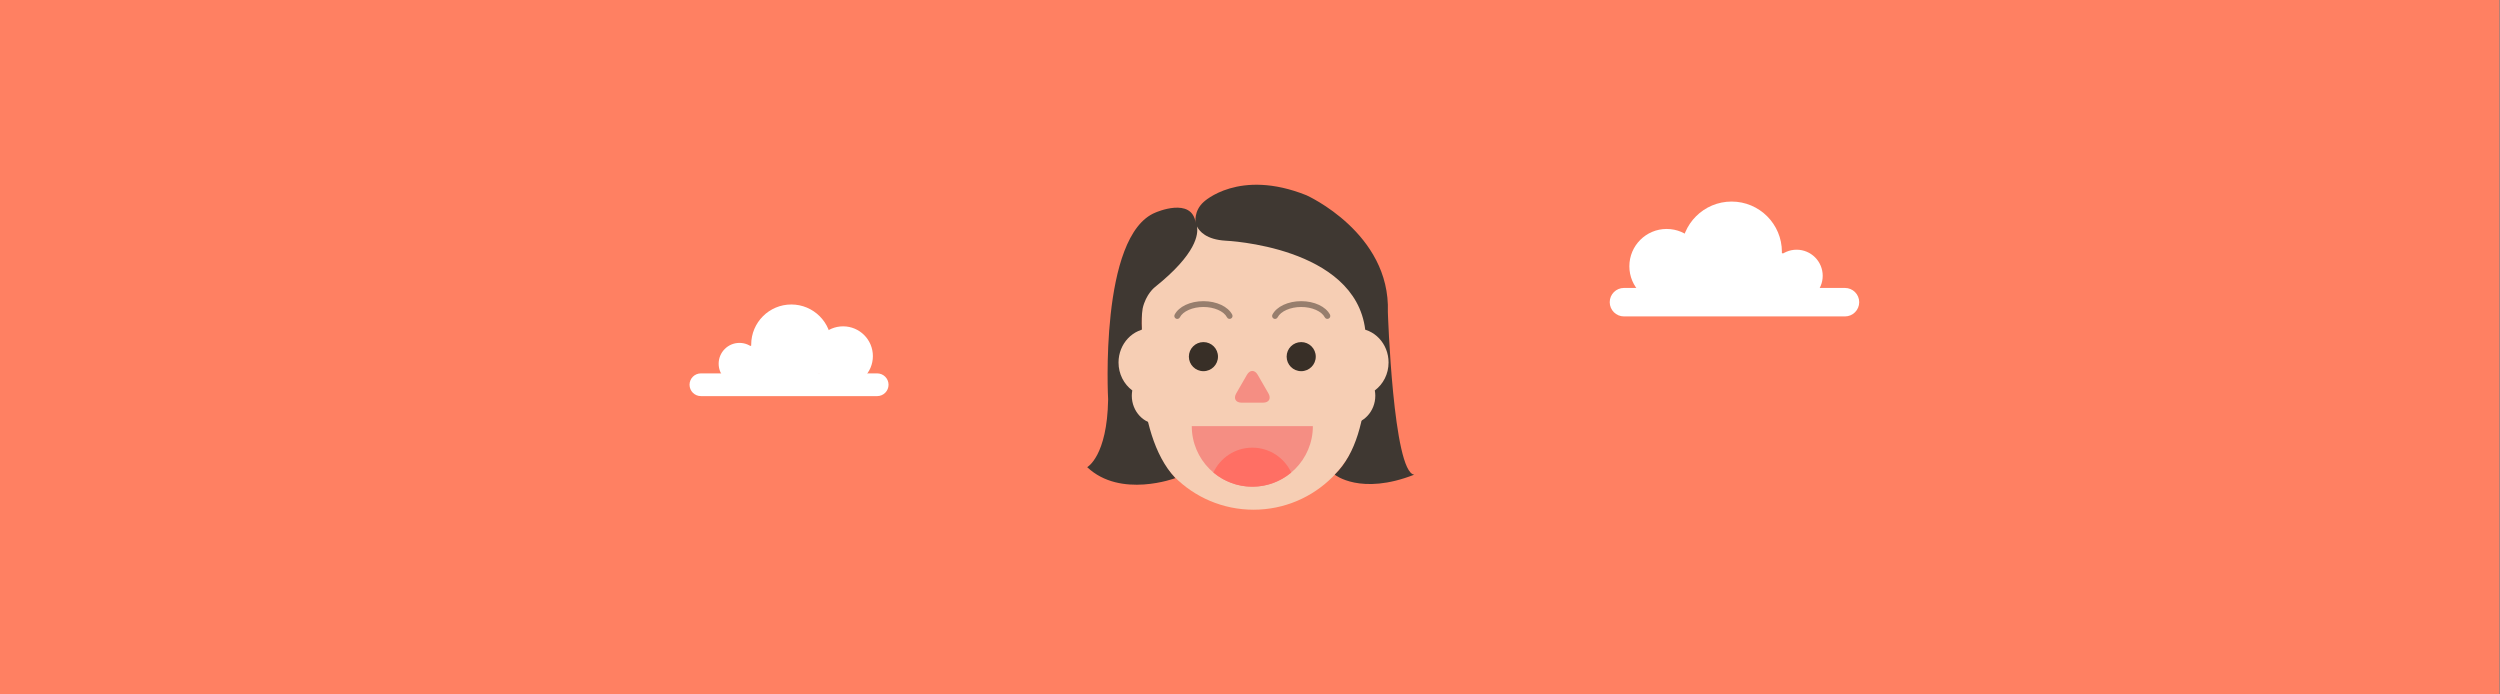 <?xml version="1.0" encoding="utf-8"?>
<!-- Generator: Adobe Illustrator 16.0.0, SVG Export Plug-In . SVG Version: 6.00 Build 0)  -->
<!DOCTYPE svg PUBLIC "-//W3C//DTD SVG 1.1//EN" "http://www.w3.org/Graphics/SVG/1.1/DTD/svg11.dtd">
<svg version="1.1" id="Layer_1" xmlns="http://www.w3.org/2000/svg" xmlns:xlink="http://www.w3.org/1999/xlink" x="0px" y="0px"
	 width="1800px" height="500px" viewBox="0 0 1800 500" enable-background="new 0 0 1800 500" xml:space="preserve">
<rect x="0" y="0" width="1800" height="500" fill="#808080" stroke="none"/>
<rect x="-0.421" fill="#FF8062" width="1800" height="500"/>
<g>
	<path fill="#F6CEB4" d="M982.981,286.559c0,44.419-36.003,80.43-80.423,80.43l0,0c-44.431,0-80.436-36.011-80.436-80.43v-57.321
		c0-44.433,36.005-80.42,80.436-80.42l0,0c44.419,0,80.423,35.987,80.423,80.42V286.559z"/>
	<g>
		<path fill="#382F27" d="M876.95,256.777c0,5.791-4.684,10.472-10.483,10.472c-5.783,0-10.483-4.681-10.483-10.472
			c0-5.792,4.701-10.472,10.483-10.472C872.265,246.305,876.95,250.985,876.95,256.777z"/>
		<path fill="#382F27" d="M947.346,256.777c0,5.791-4.688,10.472-10.479,10.472c-5.799,0-10.487-4.681-10.487-10.472
			c0-5.792,4.688-10.472,10.487-10.472C942.657,246.305,947.346,250.985,947.346,256.777z"/>
	</g>
	<path fill="#F58E83" d="M897.8,269.836c2.126-3.682,5.607-3.682,7.733,0c2.126,3.672,5.604,9.722,7.729,13.401
		c2.13,3.681,0.391,6.682-3.861,6.682c-4.254,0-11.21,0-15.461,0c-4.251,0-5.986-3.001-3.86-6.682
		C892.205,279.558,895.675,273.508,897.8,269.836z"/>
	<path fill="#F58E83" d="M858.073,306.831c0,24.076,19.518,43.591,43.6,43.591c24.08,0,43.595-19.515,43.595-43.591H858.073z"/>
	<g>
		<path fill="#FF6F64" d="M929.692,340.2c-4.923-10.558-15.599-17.888-28.02-17.888c-12.43,0-23.101,7.33-28.032,17.888
			c7.581,6.376,17.353,10.223,28.032,10.223C912.348,350.422,922.127,346.576,929.692,340.2z"/>
	</g>
	<path opacity="0.5" fill="#382F27" enable-background="new    " d="M847.621,229.621c-0.327,0-0.655-0.078-0.964-0.227
		c-1.044-0.547-1.441-1.813-0.911-2.837c2.982-5.83,11.321-9.721,20.721-9.721c9.421,0,17.74,3.891,20.74,9.721
		c0.523,1.024,0.121,2.29-0.915,2.813c-1.042,0.546-2.312,0.156-2.855-0.906c-2.239-4.37-9.21-7.433-16.97-7.433
		c-7.736,0-14.715,3.063-16.97,7.433C849.122,229.199,848.387,229.621,847.621,229.621z"/>
	<path opacity="0.5" fill="#382F27" enable-background="new    " d="M918.009,229.621c-0.32,0-0.641-0.078-0.961-0.227
		c-1.023-0.547-1.438-1.813-0.913-2.837c2.993-5.83,11.322-9.721,20.732-9.721c9.408,0,17.737,3.891,20.732,9.721
		c0.523,1.024,0.116,2.29-0.915,2.813c-1.039,0.546-2.312,0.156-2.836-0.906c-2.259-4.37-9.229-7.433-16.981-7.433
		c-7.736,0-14.723,3.063-16.974,7.433C919.518,229.199,918.774,229.621,918.009,229.621z"/>
	<path fill="#3F3832" d="M999.26,224.673c0,0,0,0,0-0.031c1.961-56.961-58.611-84.055-58.611-84.055
		c-48.667-19.505-73.994,4.807-73.994,4.807c-7.405,6.627-5.783,15.059-5.783,15.059c-2.704-19.021-28.852-7.455-28.852-7.455
		c-40.699,16.356-34.17,134.585-34.17,134.585c-0.671,41.051-15.078,48.771-15.078,48.771c24.011,22.732,63.479,7.9,63.479,7.9
		c-31.416-33.627-24.127-107.788-24.127-107.788c-0.324-4.94-0.08-9.698,0.543-14.254c2.442-10.707,8.912-15.528,8.912-15.528
		c29.981-23.976,31.307-38.207,30.208-43.685c1.762,3.54,6.769,9.502,20.631,10.3c0,0,93.21,3.883,100.564,64.221
		c0,0,9.384,74.068-21.968,104.25c0,0,18.615,15.168,57.234,0C1003.05,340.121,999.26,224.673,999.26,224.673z"/>
	<path fill="#F6CEB4" d="M955.997,271.913c-1.548-3.297-2.431-7.002-2.431-10.916c0-13.543,10.332-24.53,23.093-24.53
		c12.77,0,23.107,10.986,23.107,24.53c0,8.337-3.915,15.66-9.901,20.114c0.22,1.243,0.352,2.501,0.352,3.822
		c0,11.313-8.65,20.513-19.301,20.513c-10.685,0-19.327-9.199-19.327-20.513C951.589,279.979,953.245,275.446,955.997,271.913z"/>
	<path fill="#F6CEB4" d="M849.122,271.913c1.54-3.297,2.422-7.002,2.422-10.916c0-13.543-10.338-24.53-23.1-24.53
		c-12.754,0-23.104,10.986-23.104,24.53c0,8.337,3.916,15.66,9.909,20.114c-0.223,1.243-0.352,2.501-0.352,3.822
		c0,11.313,8.635,20.513,19.302,20.513c10.667,0,19.322-9.199,19.322-20.513C853.521,279.979,851.861,275.446,849.122,271.913z"/>
</g>
<g>
	<path fill="#FFFFFF" d="M1159.001,217.561c0,5.663,4.587,10.267,10.256,10.267h159.108c5.669,0,10.262-4.604,10.262-10.267l0,0
		c0-5.652-4.593-10.246-10.262-10.246h-159.108C1163.588,207.315,1159.001,211.909,1159.001,217.561L1159.001,217.561z"/>
	<path fill="#FFFFFF" d="M1210.533,181.348c0,20.004,16.221,36.213,36.23,36.213c19.993,0,36.208-16.209,36.208-36.213
		c0-20.011-16.215-36.225-36.208-36.225C1226.753,145.123,1210.533,161.337,1210.533,181.348z"/>
	<path fill="#FFFFFF" d="M1173.135,191.723c0,14.839,12.016,26.869,26.858,26.869c14.844,0,26.882-12.031,26.882-26.869
		c0-14.849-12.038-26.875-26.882-26.875S1173.135,176.875,1173.135,191.723z"/>
	<path fill="#FFFFFF" d="M1274.758,198.583c0,10.376,8.422,18.798,18.803,18.798c10.377,0,18.788-8.421,18.788-18.798
		c0-10.372-8.411-18.792-18.788-18.792C1283.178,179.791,1274.758,188.211,1274.758,198.583z"/>
	<path fill="#FFFFFF" d="M1258.43,200.139c0,10.376,8.422,18.798,18.797,18.798c10.376,0,18.787-8.422,18.787-18.798
		c0-10.382-8.41-18.792-18.787-18.792C1266.851,181.347,1258.43,189.758,1258.43,200.139z"/>
</g>
<g>
	<path fill="#FFFFFF" d="M639.75,277.011c0,4.518-3.66,8.189-8.182,8.189H504.652c-4.521,0-8.185-3.672-8.185-8.189l0,0
		c0-4.51,3.664-8.172,8.185-8.172h126.917C636.09,268.839,639.75,272.501,639.75,277.011L639.75,277.011z"/>
	<path fill="#FFFFFF" d="M598.644,248.125c0,15.956-12.938,28.886-28.899,28.886c-15.948,0-28.882-12.93-28.882-28.886
		c0-15.962,12.934-28.896,28.882-28.896C585.705,219.229,598.644,232.163,598.644,248.125z"/>
	<path fill="#FFFFFF" d="M628.476,256.401c0,11.836-9.584,21.433-21.425,21.433s-21.442-9.597-21.442-21.433
		c0-11.845,9.603-21.438,21.442-21.438C618.891,234.964,628.476,244.557,628.476,256.401z"/>
	<path fill="#FFFFFF" d="M547.414,261.874c0,8.275-6.717,14.994-14.999,14.994c-8.277,0-14.986-6.719-14.986-14.994
		c0-8.272,6.709-14.991,14.986-14.991C540.696,246.883,547.414,253.6,547.414,261.874z"/>
	<path fill="#FFFFFF" d="M560.438,263.114c0,8.277-6.718,14.995-14.994,14.995s-14.985-6.718-14.985-14.995
		c0-8.281,6.708-14.989,14.985-14.989S560.438,254.833,560.438,263.114z"/>
</g>
</svg>
